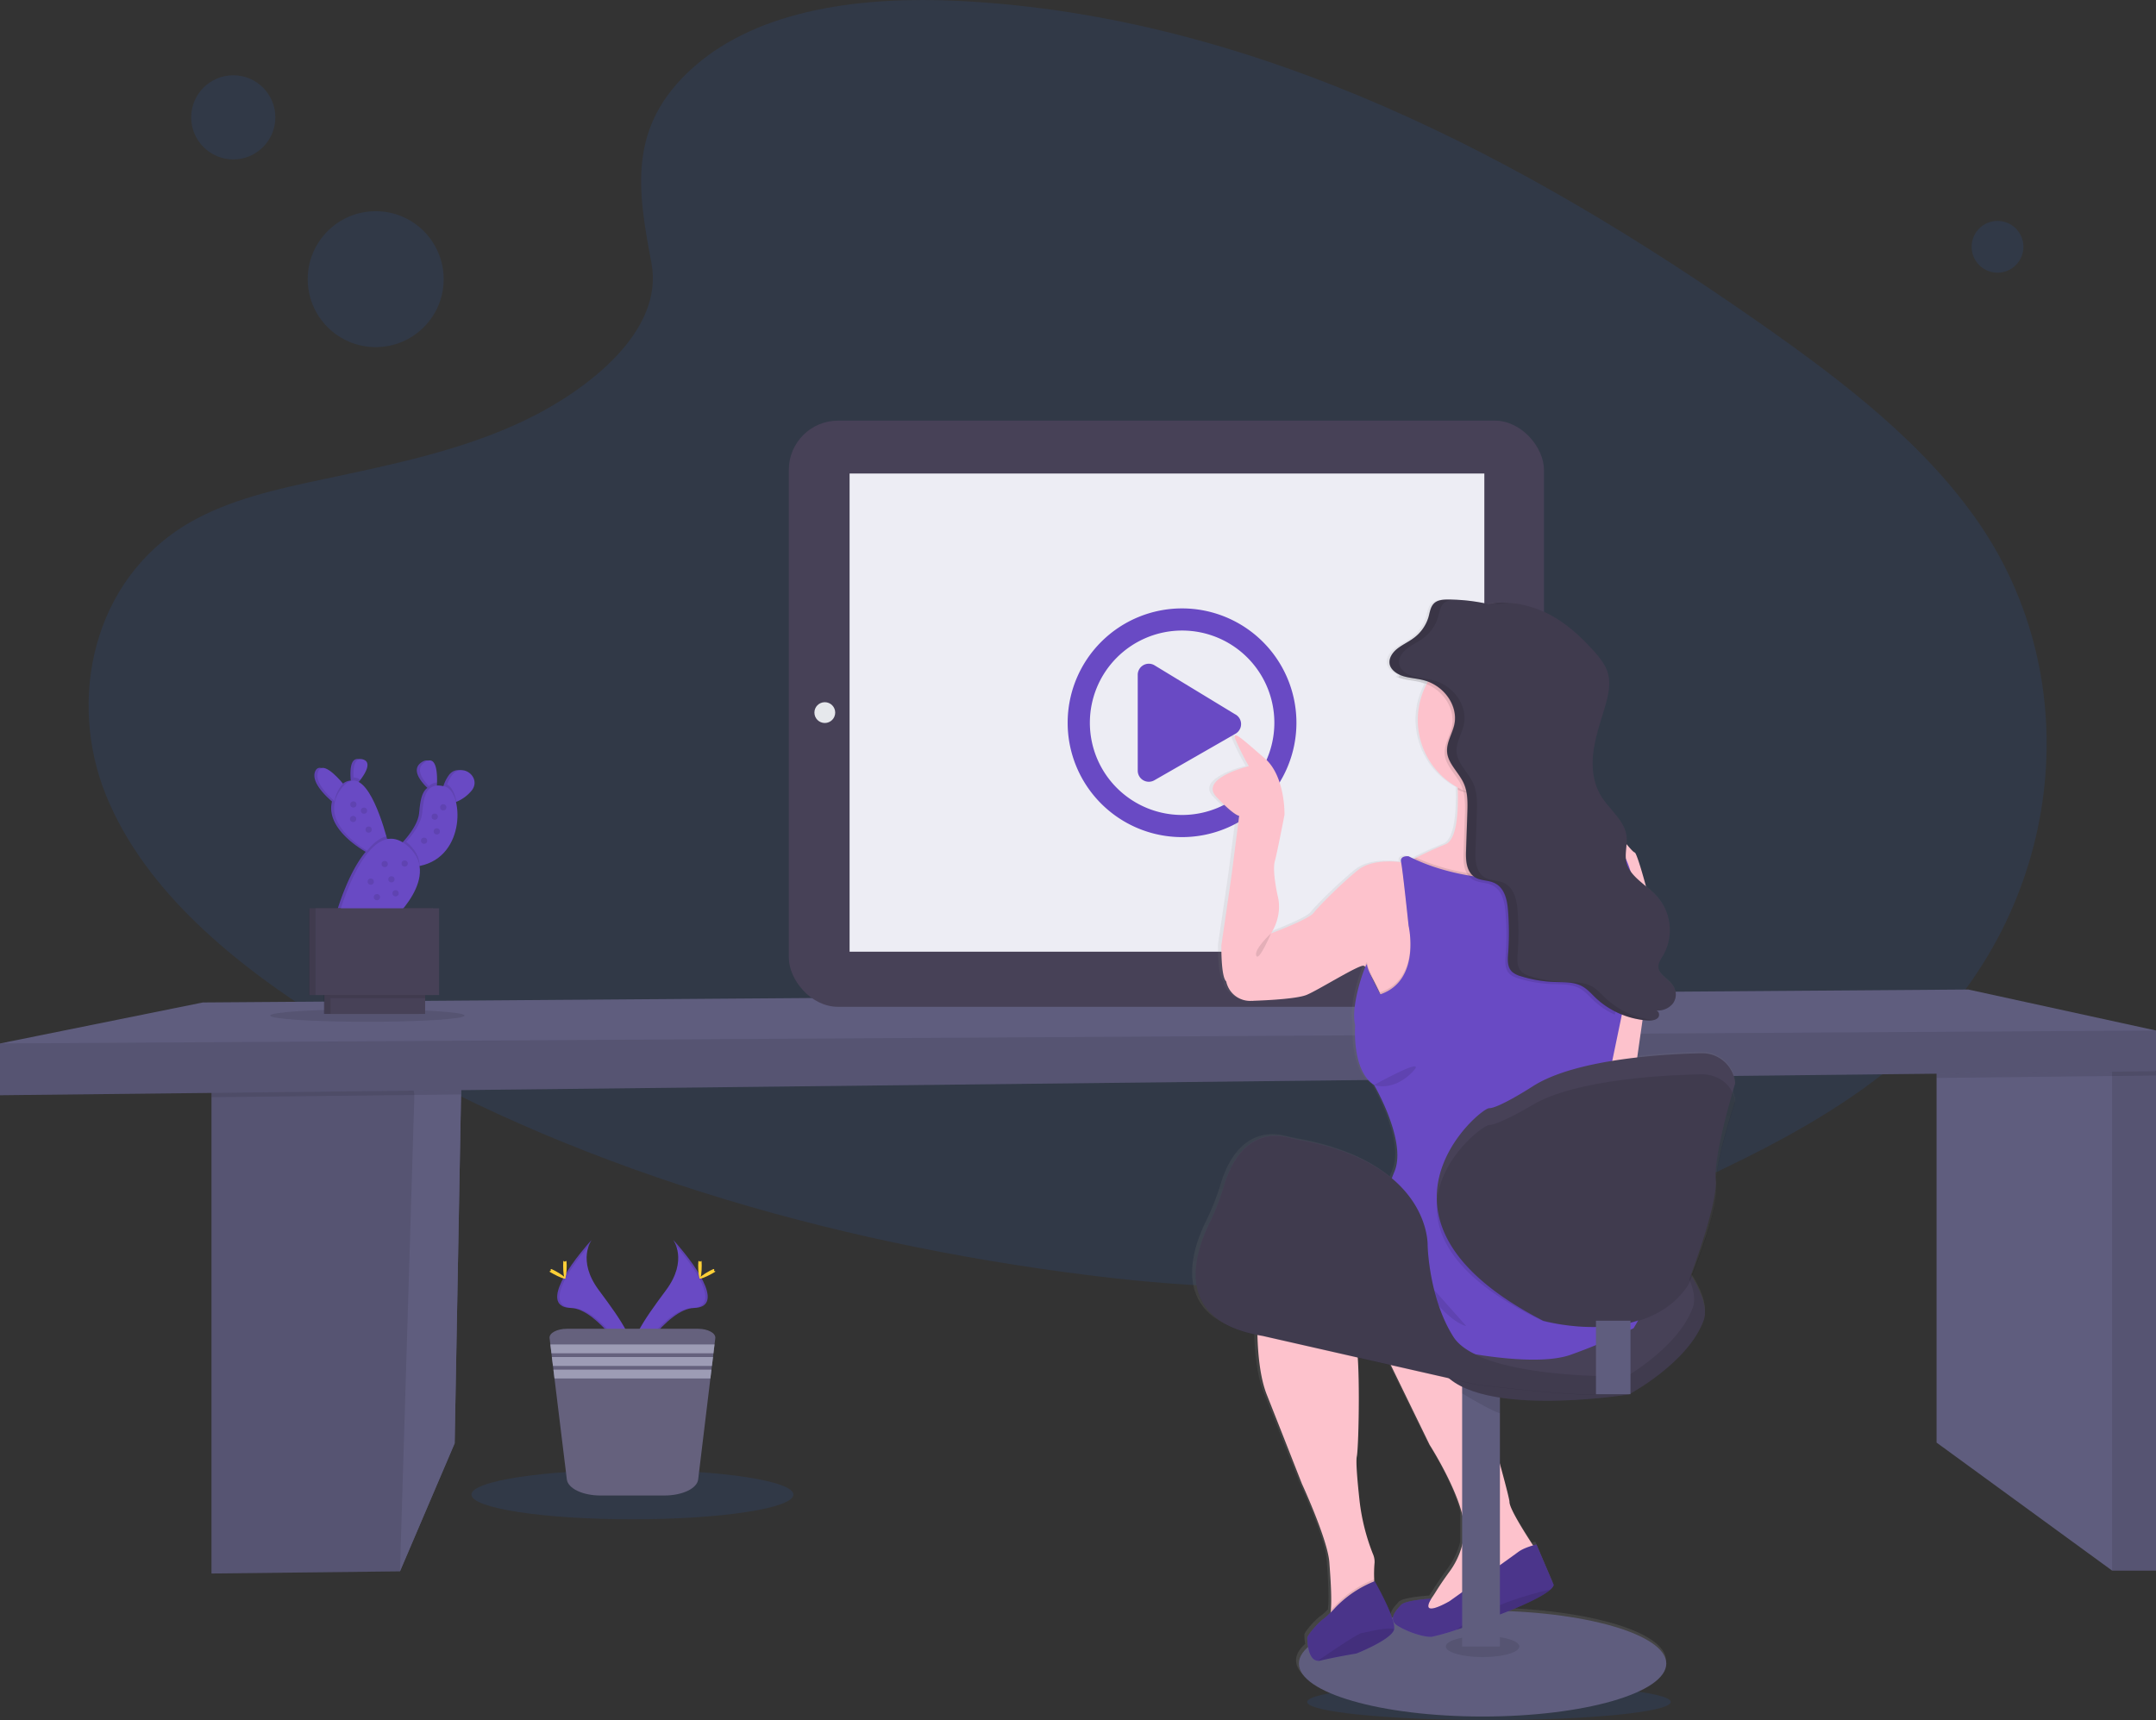 <svg id="_26e08365-e7f3-4f87-b2fd-e29738693ebb" data-name="26e08365-e7f3-4f87-b2fd-e29738693ebb" xmlns="http://www.w3.org/2000/svg" xmlns:xlink="http://www.w3.org/1999/xlink" viewBox="0 0 999 797.24"><rect x="0" y="0" width="999" height="797.24" fill="#333333" stroke="none"/><defs><style>.cls-1{fill:#2271ff;}.cls-1,.cls-12,.cls-3{opacity:0.1;}.cls-1,.cls-11,.cls-3{isolation:isolate;}.cls-2{fill:#5f5d7e;}.cls-4{fill:#474157;}.cls-5{fill:#ededf4;}.cls-6{fill:#e6e8ec;}.cls-7{fill:#694ac4;}.cls-8{fill:url(#linear-gradient);}.cls-9{fill:#fdc2cc;}.cls-10{opacity:0.29;}.cls-11{opacity:0.3;}.cls-13{fill:#ffd037;}.cls-14{fill:#65617d;}.cls-15{fill:#9d9cb5;}</style><linearGradient id="linear-gradient" x1="778.71" y1="-45.4" x2="778.71" y2="470.77" gradientTransform="matrix(1, 0, 0, -1, -100.5, 748.63)" gradientUnits="userSpaceOnUse"><stop offset="0" stop-color="gray" stop-opacity="0.25"/><stop offset="0.54" stop-color="gray" stop-opacity="0.12"/><stop offset="1" stop-color="gray" stop-opacity="0.1"/></linearGradient></defs><title>register</title><path class="cls-1" d="M321.21,31.27C352,3.84,400.32-1.73,444.3.43,582.46,7.3,707.17,74,815,149.43c39.05,27.31,77.5,56.74,102.85,94.35,51.6,76.57,36.3,182.63-35.46,245.7C858,510.94,828.43,527.39,798,542c-54,25.93-112.31,46.74-173.62,52.67-43.73,4.22-88,.79-131.46-5.11C371.5,573.08,252.31,536.63,152.4,474.35,108.58,447,67.27,413.05,49.21,368.83s-6.5-100.2,38.29-126.4c18.51-10.82,40.64-15.71,62.3-20.3,31.89-6.76,64.29-13.42,93.06-27.15,29.72-14.19,64.92-41.63,59-73C295.5,88.26,290.5,58.63,321.21,31.27Z" transform="translate(0 -0.01)"/><circle class="cls-1" cx="174.08" cy="129.39" r="31.5"/><circle class="cls-1" cx="108.09" cy="54.39" r="19.5"/><circle class="cls-1" cx="925.57" cy="114.39" r="12"/><ellipse class="cls-1" cx="689.92" cy="788.84" rx="84.24" ry="8.4"/><polygon class="cls-2" points="214 487.3 213.63 507.25 210.67 668.96 185.33 728.3 98 729.3 98 496.49 189.14 489.27 214 487.3"/><polygon class="cls-3" points="214 487.3 213.63 507.25 210.67 668.96 185.33 728.3 98 729.3 98 496.49 189.14 489.27 214 487.3"/><polygon class="cls-2" points="214 487.3 213.63 507.25 210.67 668.96 185.33 728.3 192 507.63 191.98 507.49 189.14 489.27 214 487.3"/><polygon class="cls-3" points="189.14 489.27 214 487.3 213.63 507.25 191.98 507.49 98 508.54 98 496.49 189.14 489.27"/><polygon class="cls-2" points="999 496.49 999 727.96 978.67 727.96 897.33 668.63 897.33 489.96 970 483.13 974.46 485.18 978.67 487.12 999 496.49"/><rect class="cls-3" x="978.67" y="485.18" width="20.33" height="242.78"/><polygon class="cls-3" points="999 485.18 999 498.49 978.67 498.72 897.33 499.62 897.33 489.96 970 483.13 974.46 485.18 978.67 487.12 978.67 485.18 999 485.18"/><polygon class="cls-2" points="999 477.63 999 496.49 0 507.63 0 483.63 94 464.63 912 458.63 999 477.63"/><polygon class="cls-3" points="999 477.63 999 496.49 0 507.63 0 483.63 999 477.63"/><rect class="cls-4" x="365.5" y="194.96" width="349.92" height="271.69" rx="22.82" ry="22.82"/><rect class="cls-5" x="393.66" y="219.47" width="294.12" height="221.63"/><circle class="cls-6" cx="382.18" cy="330.28" r="4.82"/><circle class="cls-6" cx="700.81" cy="330.8" r="7.95"/><path class="cls-7" d="M572.43,331.15l-37.61-22.86a5.14,5.14,0,0,0-7,2,5.05,5.05,0,0,0-.64,2.47v44.46a5.14,5.14,0,0,0,7.63,4.48l37.61-21.58a5.15,5.15,0,0,0,0-9ZM600.71,335a53,53,0,1,0-53,53h0A53,53,0,0,0,600.71,335ZM505,335a42.74,42.74,0,1,1,42.74,42.74h0A42.73,42.73,0,0,1,505,335v0Z" transform="translate(0 -0.01)"/><path class="cls-8" d="M803.88,509.14a12.49,12.49,0,0,0-1.13-3.52c.76-2.59,1.25-4.18,1.25-4.18a5.84,5.84,0,0,0-.12-1,15.34,15.34,0,0,0-15.55-12.88c-6,.11-17.38.51-30,1.93.72-5.05,1.58-11.09,2.48-17.31l1.65.18a7.91,7.91,0,0,1,1.18.06h.53a5.46,5.46,0,0,0,3.66-1.12,2.15,2.15,0,0,0,0-3.05,2.06,2.06,0,0,0-.71-.49,8.93,8.93,0,0,0,7.83-3.28,7,7,0,0,0,0-8.14c-2.11-3-6.58-5-6.82-8.53-.13-2,1.21-3.8,2.26-5.57a23.27,23.27,0,0,0-3.67-27.95,55.41,55.41,0,0,0-4.44-4c-2.2-8.08-4.5-15.3-5.18-15.53-.88-.29-2.39-2.19-3.83-3.82a18.4,18.4,0,0,0-.07-4.13c-1.06-7-8-12-11.82-18.18s-4.51-13.75-3.53-20.83,3.45-13.93,5.46-20.84c1.5-5.13,2.75-10.58,1.07-15.67-1.19-3.63-3.78-6.77-6.45-9.72-6.41-7.09-13.8-13.73-22.92-18a45.57,45.57,0,0,0-20.29-4.34h-.07l-1.1.06-.78.05-.78.08-.83.08h0c-.85.11-1.69.24-2.53.41a87.67,87.67,0,0,0-18.55-2.08h-.81a9.46,9.46,0,0,0-5.3,1.25c-2.22,1.55-2.5,4.33-3.17,6.75a18.72,18.72,0,0,1-7.2,10c-2.39,1.72-5.2,3-7.48,4.8s-4.06,4.5-3.45,7.16c.51,2.23,2.59,3.89,5,4.9-.29.36-.59.71-.87,1.08.47.19,1,.36,1.43.5,3,.89,6.23,1,9.27,1.81A19.22,19.22,0,0,1,660,317a35.13,35.13,0,0,0-4.11,16.52,35.59,35.59,0,0,0,18.62,31.22v1c.31,10.44-.48,23.14-5.82,25.29s-10.45,4.58-13.6,6.15l-1,.53c-.83-.38-1.66-.78-2.47-1.2,0,0-4.25-.5-3.51,2.74,0,0-12.85-2-19.9,3.49s-18.62,16.95-20.89,19.94-19.82,9.53-19.82,9.53,5.53-7.73,3.14-17.2c0,0-2.64-11.42-1.38-16s4.53-21.58,4.53-21.58.46-17.94-9.33-26.17-16.6-15-12.82-7a110.66,110.66,0,0,0,5.54,10.71s-23.41,5.56-15.1,14.24,10.57,8.69,10.57,8.69-2.77,21.43-3.28,25.42-5,34.39-5,34.39-.25,14.46,2.27,16.7c0,0,1.65,9.31,12.08,9,0,0,19.88-.5,25.42-2.74s24.66-14.21,26.68-13.46a1.16,1.16,0,0,1,.39.26,2.13,2.13,0,0,1,.3.3c-2,4.43-6.74,19.47-4.72,26.86,0,0-1.76,20.93,8.81,27.66,0,0,15.35,25.92,9.56,39.87-.46,1.13-.87,2.17-1.25,3.18-8.79-7.29-22.2-14-42.68-17.71-2.09-.38-4.17-.84-6.23-1.34-5.82-1.41-21.83-2.7-29.45,22.61A112,112,0,0,1,558.79,566c-3,6.07-6.33,14.77-6.4,23.4-.17,12.1,6.08,24.09,28.76,28.49.25,9,1.28,19.72,4.36,27.43,6.29,15.7,16.36,41.12,16.36,41.12S614,712.34,614.71,722.8c.49,6.85,1.21,15.83.71,22a9.77,9.77,0,0,1-.1,1.1,26.54,26.54,0,0,1-3.38,3.07c-1.76,1-7.55,7.23-7.55,8.72a26.45,26.45,0,0,0,.38,4.26c-2.74,2.39-4.24,5-4.24,7.6,0,13.52,38.37,24.48,85.7,24.48s85.69-11,85.69-24.48c0-12.34-32-22.54-73.58-24.22,8.67-3.46,16.37-7.09,19.56-10a4.7,4.7,0,0,0,1.51-2.06l-8-18.69s-.63.14-1.56.41l-.56-.84c-3.58-5.45-10.47-16.31-10.47-19.26,0-1.09-1.82-8.06-4.46-17.61V646.63c26.26,4,60.1-1.44,60.1-1.44l.15-.08h.66v-.36c4.55-2.52,27.31-15.85,34.06-33.53,2-5.16-.49-12.55-5.44-20.45,3.46-8.59,12-30.78,11.15-39.63,0-.47-.06-1-.06-1.52.08-.9.11-1.81.1-2.72,1-13,9-36.75,9-36.75S804,509.74,803.88,509.14Zm-170-57.76c1.82,3.2,3.77,7.29,4.54,8.95h0s-2.66-4.9-4.49-8.95Zm1.9,280.1-.19.07v-1a58.32,58.32,0,0,1,.19-7.82,9.18,9.18,0,0,0-.86-4.06,96.12,96.12,0,0,1-6.13-24.13c-1-8.72-1.83-18.23-1.31-20.65.78-3.71,1.42-31.81.45-45.66l15.48,3.48,18,36.7s11.58,17.92,15.17,32.06v14.16a34.69,34.69,0,0,1-5.41,11.74c-2.39,3.27-4.72,6.58-6.88,10-.66,1.06-1.39,2.15-2.12,3.17-.24,0-12.07.69-14.08,2.91-1.24,1.37-3.4,3.53-3.76,5.7l-.51.08c-2.32-6.91-8-16.75-8-16.75Z" transform="translate(0 -0.01)"/><path class="cls-3" d="M711.93,718.63l-4,13-17,14.75-25,7.18s-11.75-6.43-7.75-7.68c1.11-.35,2.43-1.62,3.77-3.28-1.4,5.1,9.73-1.47,9.73-1.47s28.75-20.5,31.75-22.75a22.92,22.92,0,0,1,6.4-2.93C711.08,717.4,711.93,718.63,711.93,718.63Z" transform="translate(0 -0.01)"/><path class="cls-9" d="M711.93,718.63l-4,13-17,14.75-25,7.18s-11.75-6.43-7.75-7.68c1.11-.35,2.43-1.62,3.77-3.28a49.83,49.83,0,0,0,3.34-4.82c2.14-3.44,4.46-6.76,6.83-10a35.93,35.93,0,0,0,6.31-16.61c1.75-13.75-16-41.5-16-41.5l-32.25-66.25,45,5.5s24.25,83.25,24.25,87.25c0,3,6.84,13.85,10.4,19.32C711.08,717.4,711.93,718.63,711.93,718.63Z" transform="translate(0 -0.01)"/><ellipse class="cls-2" cx="686.97" cy="771.04" rx="85.12" ry="24.55"/><path class="cls-7" d="M719.93,734.63a4.76,4.76,0,0,1-1.5,2.07c-6.18,5.67-29.29,14.1-43.57,18.68a100.58,100.58,0,0,1-11.43,3.25c-3.5.25-10.75-2-15.75-5.07s-.5-7.43,1.52-9.68,14-2.92,14-2.92c-5.75,9.57,8.49,1.17,8.49,1.17s28.75-20.5,31.75-22.75,8.5-3.5,8.5-3.5Z" transform="translate(0 -0.01)"/><path class="cls-10" d="M719.93,734.63a4.76,4.76,0,0,1-1.5,2.07c-6.18,5.67-29.29,14.1-43.57,18.68a100.58,100.58,0,0,1-11.43,3.25c-3.5.25-10.75-2-15.75-5.07s-.5-7.43,1.52-9.68,14-2.92,14-2.92c-5.75,9.57,8.49,1.17,8.49,1.17s28.75-20.5,31.75-22.75,8.5-3.5,8.5-3.5Z" transform="translate(0 -0.01)"/><path class="cls-3" d="M718.43,736.72c-6.18,5.67-29.29,14.1-43.57,18.68C687.8,744.44,709.5,738.71,718.43,736.72Z" transform="translate(0 -0.01)"/><ellipse class="cls-3" cx="686.97" cy="763.13" rx="17.03" ry="4.91"/><rect class="cls-2" x="677.5" y="633.63" width="17.5" height="129.5"/><path class="cls-3" d="M695,640.06v15c-3.5-1.08-11.49-5.63-17.5-9.21V633.63h3.65Z" transform="translate(0 -0.01)"/><path class="cls-4" d="M653.77,577.26s57.78-14.87,72.16-26,70.85,41.24,63.39,61-34.62,34.07-34.62,34.07-75.11,12.22-87.9-13.27S653.77,577.26,653.77,577.26Z" transform="translate(0 -0.01)"/><path class="cls-3" d="M653.77,577.26s57.78-14.87,72.16-26,70.85,41.24,63.39,61-34.62,34.07-34.62,34.07-75.11,12.22-87.9-13.27S653.77,577.26,653.77,577.26Z" transform="translate(0 -0.01)"/><path class="cls-4" d="M648.77,571.26s57.78-14.87,72.16-26,70.85,41.24,63.39,61-34.62,34.07-34.62,34.07-75.11,12.22-87.9-13.27S648.77,571.26,648.77,571.26Z" transform="translate(0 -0.01)"/><path class="cls-9" d="M595.18,434.9l-6.25-2.27s5.5-7.75,3.13-17.25c0,0-2.63-11.46-1.38-16.1s4.5-21.65,4.5-21.65.46-18-9.27-26.25-16.48-15-12.73-7a111,111,0,0,0,5.5,10.75s-23.25,5.57-15,14.29,10.5,8.71,10.5,8.71-2.75,21.5-3.25,25.5-5,34.5-5,34.5-.25,14.5,2.25,16.75a11.31,11.31,0,0,0,12,9C582,463.85,603.18,440.4,595.18,434.9Z" transform="translate(0 -0.01)"/><path class="cls-9" d="M746.18,388.9v14l-14.5,4.73L707,425.81l-6.55,4.82-29.25-11.75-18.5-19.5s.9-.49,2.46-1.3l1-.53c3.13-1.57,8.06-4,13.51-6.17s6.09-14.89,5.78-25.37v-1c-.25-7.35-1-13.36-1-13.36s3.05-.58,7.49-1.24c12.31-1.83,35.28-4.3,33.26,3.24a17.36,17.36,0,0,0,0,7.79c.06.28.12.57.19.85,2.08,9.09,8.52,18.61,8.52,18.61l20,7.2.56.2Z" transform="translate(0 -0.01)"/><path class="cls-9" d="M746.18,393.15V388.9a14,14,0,0,1,4.75,0c1.75.5,5.07,5.75,6.57,6.25s10.68,34.75,9.68,37.75-10.45,70.73-10.45,70.73l-19.05,21-3.75-57.75,12.25-34.25Z" transform="translate(0 -0.01)"/><path class="cls-9" d="M647.43,550.4s-17.41,3.75-15.2,9.25,11.95,5.75,11.95,5.75Z" transform="translate(0 -0.01)"/><path class="cls-9" d="M671.68,439.35,658.43,467.9l-15.75,11.5-2.75-17.77s-5.32-11.75-7.61-13.74a1.16,1.16,0,0,0-.39-.26c-2-.75-21,11.25-26.5,13.5s-25.25,2.75-25.25,2.75l8.75-31.25s17.5-6.5,19.75-9.5,13.75-14.5,20.75-20,19.77-3.5,19.77-3.5l.2.08,3.28,1.42,9.5,23.25Z" transform="translate(0 -0.01)"/><path class="cls-9" d="M636.93,724.15a58.66,58.66,0,0,0-.19,7.84c.07,2.79.19,5.16.19,5.16l-5.75,12s-19.75,6.5-16.5,3.75c1.13-.95,1.71-3.42,2-6.69.49-6.18-.22-15.19-.71-22.06-.75-10.5-12.75-36.5-12.75-36.5s-10-25.5-16.25-41.25-4-44.25-4-44.25,1-21.5,5.5-28,22-8.75,22-8.75l8.21,27.23s6.75,25.5,9.25,29.25,1.75,48.5.75,53.25c-.51,2.43.35,12,1.31,20.72a97.2,97.2,0,0,0,6.08,24.2A9.21,9.21,0,0,1,636.93,724.15Z" transform="translate(0 -0.01)"/><path class="cls-3" d="M636.93,737.15l-5.75,12s-19.75,6.5-16.5,3.75c1.13-.95,1.71-3.42,2-6.69.71-.71,1.47-1.49,2.25-2.29A50.49,50.49,0,0,1,636.78,732h0C636.81,734.78,636.93,737.15,636.93,737.15Z" transform="translate(0 -0.01)"/><path class="cls-7" d="M646,755a.33.33,0,0,1,0,.14c-1,4.75-17.5,11.25-17.5,11.25s-10.5,1.75-16.5,3.25a4.2,4.2,0,0,1-1.41.13c-4.63-.35-4.84-9.26-4.84-10.63s5.75-7.75,7.5-8.75a52.82,52.82,0,0,0,5.56-5.33A51.74,51.74,0,0,1,637,732.9h0S646.75,750.08,646,755Z" transform="translate(0 -0.01)"/><path class="cls-11" d="M646,755a.33.33,0,0,1,0,.14c-1,4.75-17.5,11.25-17.5,11.25s-10.5,1.75-16.5,3.25a4.2,4.2,0,0,1-1.41.13c-4.63-.35-4.84-9.26-4.84-10.63s5.75-7.75,7.5-8.75a52.41,52.41,0,0,0,5.64-5.41,50.53,50.53,0,0,1,17.86-12l.28-.11S646.75,750.09,646,755Z" transform="translate(0 -0.01)"/><path class="cls-3" d="M646,755a.33.33,0,0,1,0,.14c-1,4.75-17.5,11.25-17.5,11.25s-10.5,1.75-16.5,3.25a4.2,4.2,0,0,1-1.41.13C616,766.05,629.17,757.1,631,756.9S641.5,754.18,646,755Z" transform="translate(0 -0.01)"/><path class="cls-3" d="M715.41,362.29c-6.18,5.09-11.86,4.36-20.49,4.36-6.24,0-14.35,2.19-19.46-.62-.21-7.81-1-14.38-1-14.38s43.5-8.25,40.75,2A18.17,18.17,0,0,0,715.41,362.29Z" transform="translate(0 -0.01)"/><path class="cls-9" d="M728.43,333.69a35.76,35.76,0,0,1-35.75,35.75h0a24.91,24.91,0,0,1-2.74-.1h0a35.75,35.75,0,1,1,38.5-35.65Z" transform="translate(0 -0.01)"/><path class="cls-3" d="M662.18,424.4l9.5,15L658.43,468l-15.75,11.5-2.75-17.82s-5.32-11.75-7.61-13.74c.66-1.61,1.11-2.35,1.11-1.76,0,2.5,6.15,13.75,6.15,13.75,19-6.5,13.1-31.75,13.1-31.75s-2.36-22.5-3.28-28.42l3.28,1.42Z" transform="translate(0 -0.01)"/><path class="cls-3" d="M746.18,388.9v14l-14.5,4.73L707,425.81l-6.55,4.82-29.25-11.75-18.5-19.5s.9-.49,2.46-1.3l1-.53c12.87,5.85,26.8,8,36.75,8.77a110.87,110.87,0,0,0,13.76.31c37.67-6,38.79-15.1,37.85-18.33Z" transform="translate(0 -0.01)"/><path class="cls-7" d="M756.93,615.63a281.64,281.64,0,0,1-29,12.25c-17.25,6.25-55.25-2-60-3.25s-41.25-15.75-55.25-21.25-17.5-1-20.75-1.5-5.5-6.75-6-8.5,9-17,14.25-24.75,21-6.25,23.25-6.75,18,0,18,0-1-5,4.75-19-9.5-40-9.5-40c-10.5-6.75-8.75-27.75-8.75-27.75-2.5-9.25,5.5-30.5,5.5-28s6.15,13.75,6.15,13.75c19-6.5,13.1-31.75,13.1-31.75s-2.75-26.25-3.48-29.5,3.48-2.75,3.48-2.75q1.22.63,2.46,1.2c13.16,6.2,27.56,8.46,37.78,9.24a110.87,110.87,0,0,0,13.76.31c45.67-7.37,37.58-19.12,37.28-19.54l2.22.79c16.5,12,11.5,51.75,11.5,51.75L751.5,470.3l-4.59,22.1s16.25,98.5,17.75,103.5S756.93,615.63,756.93,615.63Z" transform="translate(0 -0.01)"/><path class="cls-3" d="M635.18,570.63c-1,.75-12.25,24-4,30.5S635.18,570.63,635.18,570.63Z" transform="translate(0 -0.01)"/><path class="cls-3" d="M643.18,573.9c.25.75,23.5,37.75,36.25,40.75Z" transform="translate(0 -0.01)"/><path class="cls-3" d="M699.19,281.11l-3.72.79a24.58,24.58,0,0,1,3.14-.93Z" transform="translate(0 -0.01)"/><path class="cls-3" d="M755.21,440.63l-7,29.65a36.39,36.39,0,0,1-9.72-6.51c-2.23-2.12-4.23-4.55-7.1-5.94-3.69-1.79-8.14-1.55-12.33-1.7a59.41,59.41,0,0,1-15.42-2.64,10.79,10.79,0,0,1-4-1.94c-2.38-2.1-2.22-5.49-2-8.45a127.9,127.9,0,0,0,.15-17.29c-.06-1.08-.14-2.16-.23-3.24-.4-4.83-1.7-10.43-6.64-12.5-2.54-1-5.57-.92-8-2.13a6.42,6.42,0,0,1-1-.62c-3.6-2.52-3.93-7.57-3.79-11.82q.32-8.76.61-17.53a51,51,0,0,0-.19-8.65h0A19.26,19.26,0,0,0,677,363.8c-2.17-4.64-6.69-8.51-7.5-13.41q-.06-.34-.09-.69c-.42-4.38,2.34-8.46,3.31-12.77,1.94-8.67-4.58-18.17-14.17-20.66-3-.78-6.22-.93-9.21-1.82a13.87,13.87,0,0,1-1.41-.5c7.24-9.66,19.65-16,33.74-16,22.33,0,40.44,16,40.44,35.75,0,11.2-5.83,21.19-14.94,27.75.06.28.13.57.21.85,2.35,9.09,9.64,18.61,9.64,18.61l22.64,7.2,2.52.8C760.87,400.9,755.21,440.63,755.21,440.63Z" transform="translate(0 -0.01)"/><path class="cls-3" d="M767.5,469.35a3.4,3.4,0,0,1-.64-.09A1.39,1.39,0,0,1,767.5,469.35Z" transform="translate(0 -0.01)"/><path class="cls-4" d="M690.18,280.12a86.35,86.35,0,0,0-19.08-2.23c-2.09,0-4.33.11-6,1.26-2.21,1.55-2.49,4.35-3.15,6.77a18.76,18.76,0,0,1-7.15,10c-2.37,1.73-5.16,3-7.43,4.82s-4,4.52-3.43,7.18,3.56,4.71,6.56,5.56,6.19,1,9.21,1.82c9.59,2.49,16.1,12,14.16,20.65-1,4.31-3.73,8.39-3.31,12.77.49,5.23,5.32,9.26,7.59,14.11,2.07,4.42,1.93,9.38,1.77,14.16l-.61,17.54c-.16,4.62.24,10.18,4.8,12.44,2.44,1.2,5.48,1.07,8,2.13,4.94,2.06,6.24,7.67,6.64,12.49a129.1,129.1,0,0,1,.08,20.53c-.23,3-.39,6.35,2,8.45a10.71,10.71,0,0,0,4,1.94,59.41,59.41,0,0,0,15.42,2.64c4.2.16,8.64-.08,12.33,1.7,2.87,1.39,4.87,3.83,7.1,5.94a39.21,39.21,0,0,0,23.18,10.15c1.85.16,3.95.12,5.24-1.07s.53-3.76-1.31-3.61a8.9,8.9,0,0,0,8.42-3.22,7.11,7.11,0,0,0,0-8.17c-2.09-3-6.53-5-6.77-8.56-.13-2,1.2-3.81,2.24-5.59a23.51,23.51,0,0,0-3.64-28c-4.69-4.85-11.72-8.53-13.36-14.75-1.09-4.16.56-8.53-.07-12.76-1-7-7.93-12-11.74-18.24s-4.48-13.79-3.51-20.89,3.43-14,5.43-20.9c1.49-5.15,2.72-10.62,1.06-15.73-1.19-3.63-3.75-6.78-6.41-9.75-6.37-7.11-13.7-13.77-22.76-18S695.58,277.83,686,281" transform="translate(0 -0.01)"/><path class="cls-3" d="M690.18,280.12a86.35,86.35,0,0,0-19.08-2.23c-2.09,0-4.33.11-6,1.26-2.21,1.55-2.49,4.35-3.15,6.77a18.76,18.76,0,0,1-7.15,10c-2.37,1.73-5.16,3-7.43,4.82s-4,4.52-3.43,7.18,3.56,4.71,6.56,5.56,6.19,1,9.21,1.82c9.59,2.49,16.1,12,14.16,20.65-1,4.31-3.73,8.39-3.31,12.77.49,5.23,5.32,9.26,7.59,14.11,2.07,4.42,1.93,9.38,1.77,14.16l-.61,17.54c-.16,4.62.24,10.18,4.8,12.44,2.44,1.2,5.48,1.07,8,2.13,4.94,2.06,6.24,7.67,6.64,12.49a129.1,129.1,0,0,1,.08,20.53c-.23,3-.39,6.35,2,8.45a10.71,10.71,0,0,0,4,1.94,59.41,59.41,0,0,0,15.42,2.64c4.2.16,8.64-.08,12.33,1.7,2.87,1.39,4.87,3.83,7.1,5.94a39.21,39.21,0,0,0,23.18,10.15c1.85.16,3.95.12,5.24-1.07s.53-3.76-1.31-3.61a8.9,8.9,0,0,0,8.42-3.22,7.11,7.11,0,0,0,0-8.17c-2.09-3-6.53-5-6.77-8.56-.13-2,1.2-3.81,2.24-5.59a23.51,23.51,0,0,0-3.64-28c-4.69-4.85-11.72-8.53-13.36-14.75-1.09-4.16.56-8.53-.07-12.76-1-7-7.93-12-11.74-18.24s-4.48-13.79-3.51-20.89,3.43-14,5.43-20.9c1.49-5.15,2.72-10.62,1.06-15.73-1.19-3.63-3.75-6.78-6.41-9.75-6.37-7.11-13.7-13.77-22.76-18S695.58,277.83,686,281" transform="translate(0 -0.01)"/><path class="cls-3" d="M636.68,502.9s8.5,3.25,17.5-5.75S636.68,502.9,636.68,502.9Z" transform="translate(0 -0.01)"/><g class="cls-12"><path d="M693.94,280a35,35,0,0,1,5-.63,38.07,38.07,0,0,0-7,.22Z" transform="translate(0 -0.01)"/><path d="M744.08,462.79c-2.24-2.11-4.23-4.55-7.11-5.94-3.68-1.78-8.13-1.54-12.33-1.7a59,59,0,0,1-15.42-2.64,10.71,10.71,0,0,1-4-1.94c-2.38-2.1-2.21-5.48-2-8.45a129.1,129.1,0,0,0-.08-20.53c-.41-4.82-1.7-10.43-6.65-12.49-2.53-1.06-5.56-.93-8-2.13-4.56-2.26-5-7.82-4.81-12.44q.32-8.77.61-17.53c.17-4.79.3-9.75-1.77-14.17-2.27-4.85-7.1-8.87-7.59-14.11-.41-4.37,2.35-8.46,3.32-12.77,1.94-8.67-4.58-18.16-14.17-20.65-3-.78-6.22-.94-9.21-1.82s-5.89-2.78-6.51-5.5,1.15-5.36,3.42-7.19,5.06-3.09,7.44-4.82a18.71,18.71,0,0,0,7.14-10c.67-2.42,1-5.21,3.15-6.77a8,8,0,0,1,4.1-1.2c-.89,0-1.78-.05-2.66-.05-2.09,0-4.33.11-6,1.25-2.21,1.56-2.49,4.35-3.15,6.77a18.76,18.76,0,0,1-7.15,10c-2.37,1.73-5.16,3-7.43,4.82s-4,4.52-3.43,7.19,3.53,4.61,6.52,5.5,6.19,1,9.21,1.82c9.59,2.49,16.1,12,14.16,20.65-1,4.31-3.73,8.4-3.31,12.77.49,5.24,5.32,9.26,7.59,14.11,2.07,4.42,1.94,9.38,1.77,14.17q-.32,8.76-.61,17.53c-.16,4.62.24,10.18,4.8,12.44,2.44,1.2,5.48,1.07,8,2.13,4.94,2.06,6.24,7.67,6.64,12.49a129.1,129.1,0,0,1,.08,20.53c-.23,3-.39,6.35,2,8.45a10.71,10.71,0,0,0,4,1.94,59,59,0,0,0,15.42,2.64c4.2.16,8.64-.08,12.33,1.7,2.87,1.39,4.87,3.83,7.11,5.94a39.21,39.21,0,0,0,23.17,10.15,10.75,10.75,0,0,0,3.35-.13A39.13,39.13,0,0,1,744.08,462.79Z" transform="translate(0 -0.01)"/></g><path class="cls-3" d="M588.93,432.63s-8,7.34-6.83,10.34S588.93,432.63,588.93,432.63Z" transform="translate(0 -0.01)"/><path class="cls-4" d="M596.35,527c-5.77-1.41-21.68-2.71-29.25,22.68a112.32,112.32,0,0,1-6.71,17.17c-7.26,14.91-16.64,45.57,24.61,52.32l99,22.5s53,6.5,56.5,4,3-8,3-8-58.5,0-70-18-12-42.5-12-42.5,1.44-37.83-59-48.82C600.5,528,598.4,527.48,596.35,527Z" transform="translate(0 -0.01)"/><path class="cls-3" d="M596.35,527.15c-5.77-1.41-21.68-2.71-29.25,22.69A112.32,112.32,0,0,1,560.39,567c-7.26,14.9-16.64,45.56,24.61,52.31l99,22.5s53,6.5,56.5,4,3-8,3-8-58.5,0-70-18-12-42.5-12-42.5,1.44-37.83-59-48.82C600.5,528.12,598.4,527.63,596.35,527.15Z" transform="translate(0 -0.01)"/><path class="cls-4" d="M803.88,501.11a15.29,15.29,0,0,0-15.45-12.92c-14.24.26-58.07,2.16-78.43,15.46,0,0-15.5,10-20,10s-65.5,52,25,98.5c0,0,48.5,13.8,67.5-18.6,0,0,13.5-34.8,12.5-46.85s9-44.55,9-44.55S804,501.76,803.88,501.11Z" transform="translate(0 -0.01)"/><path class="cls-3" d="M803.88,509.87c-1.14-7-7.8-12.06-15.45-11.93-14.24.24-58.07,2-78.43,14.27,0,0-15.5,9.23-20,9.23s-65.5,48,25,90.93c0,0,48.5,12.74,67.5-17.17,0,0,13.5-32.13,12.5-43.25s9-41.12,9-41.12S804,510.47,803.88,509.87Z" transform="translate(0 -0.01)"/><rect class="cls-2" x="739.5" y="612.13" width="16" height="34.07"/><ellipse class="cls-3" cx="170.24" cy="470.7" rx="45.04" ry="2.89"/><path class="cls-7" d="M208,359.25a17,17,0,0,0-2.28,4.29c-.14.38-.28.8-.42,1.21a3.69,3.69,0,0,0-.79-.27,11.3,11.3,0,0,0-3.57-.31c0-.46.06-1,.07-1.46.15-5.27-.47-12.62-5.5-9.51-4.82,3-1.38,8,1.73,11.21l.8.78c-2.84,2-3.38,6.73-3.85,11.64s-4.64,10.29-7.41,13.34c-.28.31-.53.59-.78.85a10.1,10.1,0,0,0-8-2.07c-.11-.43-.24-.88-.37-1.36-2.24-8.08-6.89-22.09-12.82-25.16l.78-1c2.52-3.3,5.36-8.19,1.17-9.45s-4.57,4.25-4.34,8.37c0,.52.08,1,.12,1.46a6.17,6.17,0,0,0-4.38,2.14l-.65-.76c-3.4-4-9.63-10.37-11.52-5.56-1.76,4.48,3.73,10.29,7.59,13.66l.24.21c-2.59,10.53,8.69,19.13,14.81,22.85l.79.48c-8.4,9.9-13.59,28.45-13.59,28.45l23.52,4.2s15.6-13.45,13.6-26.09h.16c15.59-3.12,19.13-19.74,16.7-29.61l.28-.11a17.69,17.69,0,0,0,7.22-5.46C221.66,360.14,212.5,353.3,208,359.25Z" transform="translate(0 -0.01)"/><path class="cls-3" d="M207.86,359.29a17.17,17.17,0,0,0-2.28,4.29c-.14.38-.28.8-.42,1.21a3.88,3.88,0,0,0-.79-.27,11.63,11.63,0,0,0-3.57-.31c0-.46.06-1,.07-1.46.15-5.27-.47-12.62-5.5-9.51-4.82,3-1.38,8,1.73,11.21l.8.78c-2.84,2-3.38,6.73-3.85,11.64s-4.64,10.29-7.41,13.34c-.28.31-.53.59-.78.85a10.15,10.15,0,0,0-8.05-2.07c-.11-.43-.24-.88-.37-1.36-2.24-8.08-6.89-22.09-12.82-25.16l.78-1c2.52-3.3,5.36-8.19,1.17-9.45s-4.57,4.25-4.34,8.37c0,.52.08,1,.12,1.46A6.16,6.16,0,0,0,158,364l-.65-.76c-3.4-4-9.63-10.37-11.52-5.56-1.76,4.48,3.73,10.29,7.59,13.66l.24.21c-2.59,10.53,8.69,19.13,14.81,22.85l.79.48c-8.4,9.9-13.59,28.45-13.59,28.45l23.52,4.2s15.6-13.45,13.6-26.09h.16c15.59-3.12,19.13-19.74,16.7-29.61l.28-.11a17.74,17.74,0,0,0,7.22-5.46C221.48,360.18,212.32,353.34,207.86,359.29Z" transform="translate(0 -0.01)"/><path class="cls-7" d="M161.22,366l-2.72,8.05S157,373,155,371.3c-3.86-3.37-9.35-9.18-7.59-13.66,1.89-4.81,8.12,1.54,11.52,5.56C160.31,364.79,161.22,366,161.22,366Z" transform="translate(0 -0.01)"/><path class="cls-7" d="M167,361.44a38.4,38.4,0,0,1-2.68,3.15c-.23-1.4-.4-2.81-.49-4.23-.23-4.12.21-9.59,4.34-8.37S169.5,358.14,167,361.44Z" transform="translate(0 -0.01)"/><path class="cls-7" d="M202.5,362.71c-.08,2.65-.34,4.76-.34,4.76a33.17,33.17,0,0,1-3.43-3.06c-3.11-3.23-6.55-8.21-1.73-11.21C202,350.09,202.64,357.44,202.5,362.71Z" transform="translate(0 -0.01)"/><path class="cls-7" d="M218.74,366.18a17.8,17.8,0,0,1-7.24,5.45,21.16,21.16,0,0,1-2.42.87L205.84,368a32.6,32.6,0,0,1,1.34-4.42,17,17,0,0,1,2.28-4.29C214,353.3,223.1,360.14,218.74,366.18Z" transform="translate(0 -0.01)"/><path class="cls-3" d="M158.94,363.2c1.37,1.59,2.28,2.83,2.28,2.83l-2.72,8.05S157,373,155,371.3a15.76,15.76,0,0,1,3.1-7.07A9.38,9.38,0,0,1,158.94,363.2Z" transform="translate(0 -0.01)"/><path class="cls-3" d="M167,361.44a38.4,38.4,0,0,1-2.68,3.15c-.23-1.4-.4-2.81-.49-4.23A5.5,5.5,0,0,1,167,361.44Z" transform="translate(0 -0.01)"/><path class="cls-7" d="M180.5,393.4l-6.84,3s-1.49-.72-3.64-2.06c-7.19-4.43-21.64-15.56-12-28.68s17.77,10.42,21,21.92C180,391,180.5,393.4,180.5,393.4Z" transform="translate(0 -0.01)"/><path class="cls-3" d="M198.72,364.41a5.55,5.55,0,0,1,3.77-1.7c-.08,2.65-.34,4.76-.34,4.76A33.17,33.17,0,0,1,198.72,364.41Z" transform="translate(0 -0.01)"/><path class="cls-3" d="M211.5,371.63a21.16,21.16,0,0,1-2.42.87L205.84,368a32.6,32.6,0,0,1,1.34-4.42C209.29,364.77,210.83,367.8,211.5,371.63Z" transform="translate(0 -0.01)"/><path class="cls-7" d="M194.5,401.36l-1.15.2c-22.93,3.49-7.56-8.88-7.56-8.88s1-.95,2.43-2.51c2.77-3.05,6.93-8.4,7.41-13.34.72-7.43,1.55-14.4,10.32-12.35S216.25,397,194.5,401.36Z" transform="translate(0 -0.01)"/><rect class="cls-4" x="150.3" y="458.43" width="43.81" height="11.52"/><rect class="cls-4" x="143.34" y="420.99" width="57.24" height="40.2"/><rect class="cls-3" x="149.88" y="458.43" width="43.81" height="11.52"/><rect class="cls-3" x="143.16" y="421" width="57.24" height="40.2"/><rect class="cls-4" x="153.18" y="458.43" width="43.81" height="11.52"/><path class="cls-3" d="M179.06,387.63c1,3.44,1.48,5.81,1.48,5.81l-6.84,3s-1.49-.72-3.64-2.06C172.74,391,175.76,388.38,179.06,387.63Z" transform="translate(0 -0.01)"/><path class="cls-3" d="M194.5,401.36l-1.15.2c-22.93,3.49-7.56-8.88-7.56-8.88s1-.95,2.43-2.51C192.5,393.63,194.31,397.46,194.5,401.36Z" transform="translate(0 -0.01)"/><path class="cls-7" d="M157.26,423.28s12.84-46,30.85-31.8-7.33,36-7.33,36Z" transform="translate(0 -0.01)"/><circle class="cls-3" cx="163.74" cy="372.86" r="1.44"/><circle class="cls-3" cx="163.62" cy="379.59" r="1.44"/><circle class="cls-3" cx="205.39" cy="374.18" r="1.44"/><circle class="cls-3" cx="171.78" cy="408.63" r="1.44"/><circle class="cls-3" cx="202.39" cy="385.35" r="1.44"/><circle class="cls-3" cx="187.51" cy="400.23" r="1.44"/><circle class="cls-3" cx="168.66" cy="375.74" r="1.44"/><circle class="cls-3" cx="201.43" cy="378.51" r="1.44"/><circle class="cls-3" cx="196.51" cy="389.67" r="1.44"/><circle class="cls-3" cx="181.38" cy="407.55" r="1.44"/><circle class="cls-3" cx="178.26" cy="400.47" r="1.44"/><circle class="cls-3" cx="170.82" cy="384.51" r="1.44"/><rect class="cls-3" x="153.18" y="458.43" width="43.81" height="4.21"/><rect class="cls-4" x="146.22" y="420.99" width="57.24" height="40.2"/><circle class="cls-3" cx="183.3" cy="414.03" r="1.44"/><circle class="cls-3" cx="174.66" cy="415.83" r="1.44"/><path class="cls-7" d="M311.89,574.63S319,584,308.6,598s-19,26-15.56,34.76c0,0,15.74-26.16,28.55-26.52S326,590.37,311.89,574.63Z" transform="translate(0 -0.01)"/><path class="cls-3" d="M311.89,574.63a11.74,11.74,0,0,1,1.46,2.92c12.49,14.68,19.15,28.38,7.14,28.73-11.19.35-24.61,20.35-27.83,25.35.11.39.24.78.38,1.15,0,0,15.74-26.16,28.55-26.52S326,590.37,311.89,574.63Z" transform="translate(0 -0.01)"/><path class="cls-13" d="M325.15,586.53c0,3.28-.37,5.94-.82,5.94s-.82-2.66-.82-5.94.46-1.74.91-1.74S325.15,583.24,325.15,586.53Z" transform="translate(0 -0.01)"/><path class="cls-13" d="M329.7,590.45c-2.88,1.57-5.39,2.52-5.61,2.12s1.94-2,4.83-3.57,1.74-.43,2,0S332.59,588.88,329.7,590.45Z" transform="translate(0 -0.01)"/><path class="cls-7" d="M274.2,574.63S267.07,584,277.49,598s19,26,15.55,34.76c0,0-15.73-26.16-28.54-26.52S260.11,590.37,274.2,574.63Z" transform="translate(0 -0.01)"/><path class="cls-3" d="M274.2,574.63a11.74,11.74,0,0,0-1.46,2.92c-12.49,14.68-19.15,28.38-7.14,28.73,11.19.35,24.61,20.35,27.83,25.35a12,12,0,0,1-.39,1.15s-15.73-26.15-28.54-26.49S260.11,590.37,274.2,574.63Z" transform="translate(0 -0.01)"/><path class="cls-13" d="M260.94,586.53c0,3.28.37,5.94.82,5.94s.82-2.66.82-5.94-.46-1.74-.91-1.74S260.94,583.24,260.94,586.53Z" transform="translate(0 -0.01)"/><path class="cls-13" d="M256.39,590.45c2.88,1.57,5.39,2.52,5.61,2.12s-1.94-2-4.83-3.57-1.74-.43-2,0S253.5,588.88,256.39,590.45Z" transform="translate(0 -0.01)"/><ellipse class="cls-1" cx="293.04" cy="692.73" rx="74.6" ry="11.45"/><path class="cls-14" d="M331.44,620.24l-.36,2.91-.5,4.12-.2,1.71-.51,4.12-.21,1.72-.5,4.11-5.66,46.8c-.51,4.18-7.34,7.43-15.57,7.43H278.21c-8.24,0-15-3.25-15.56-7.43l-5.72-46.8-.5-4.11-.21-1.72-.51-4.12-.2-1.71-.5-4.12-.36-2.91c-.29-2.36,3.4-4.36,8.07-4.36h60.66C328,615.88,331.73,617.88,331.44,620.24Z" transform="translate(0 -0.01)"/><polygon class="cls-15" points="331.08 623.14 330.58 627.25 255.51 627.25 255.01 623.14 331.08 623.14"/><polygon class="cls-15" points="330.38 628.97 329.88 633.09 256.22 633.09 255.71 628.97 330.38 628.97"/><polygon class="cls-15" points="329.66 634.8 329.16 638.92 256.93 638.92 256.43 634.8 329.66 634.8"/></svg>
